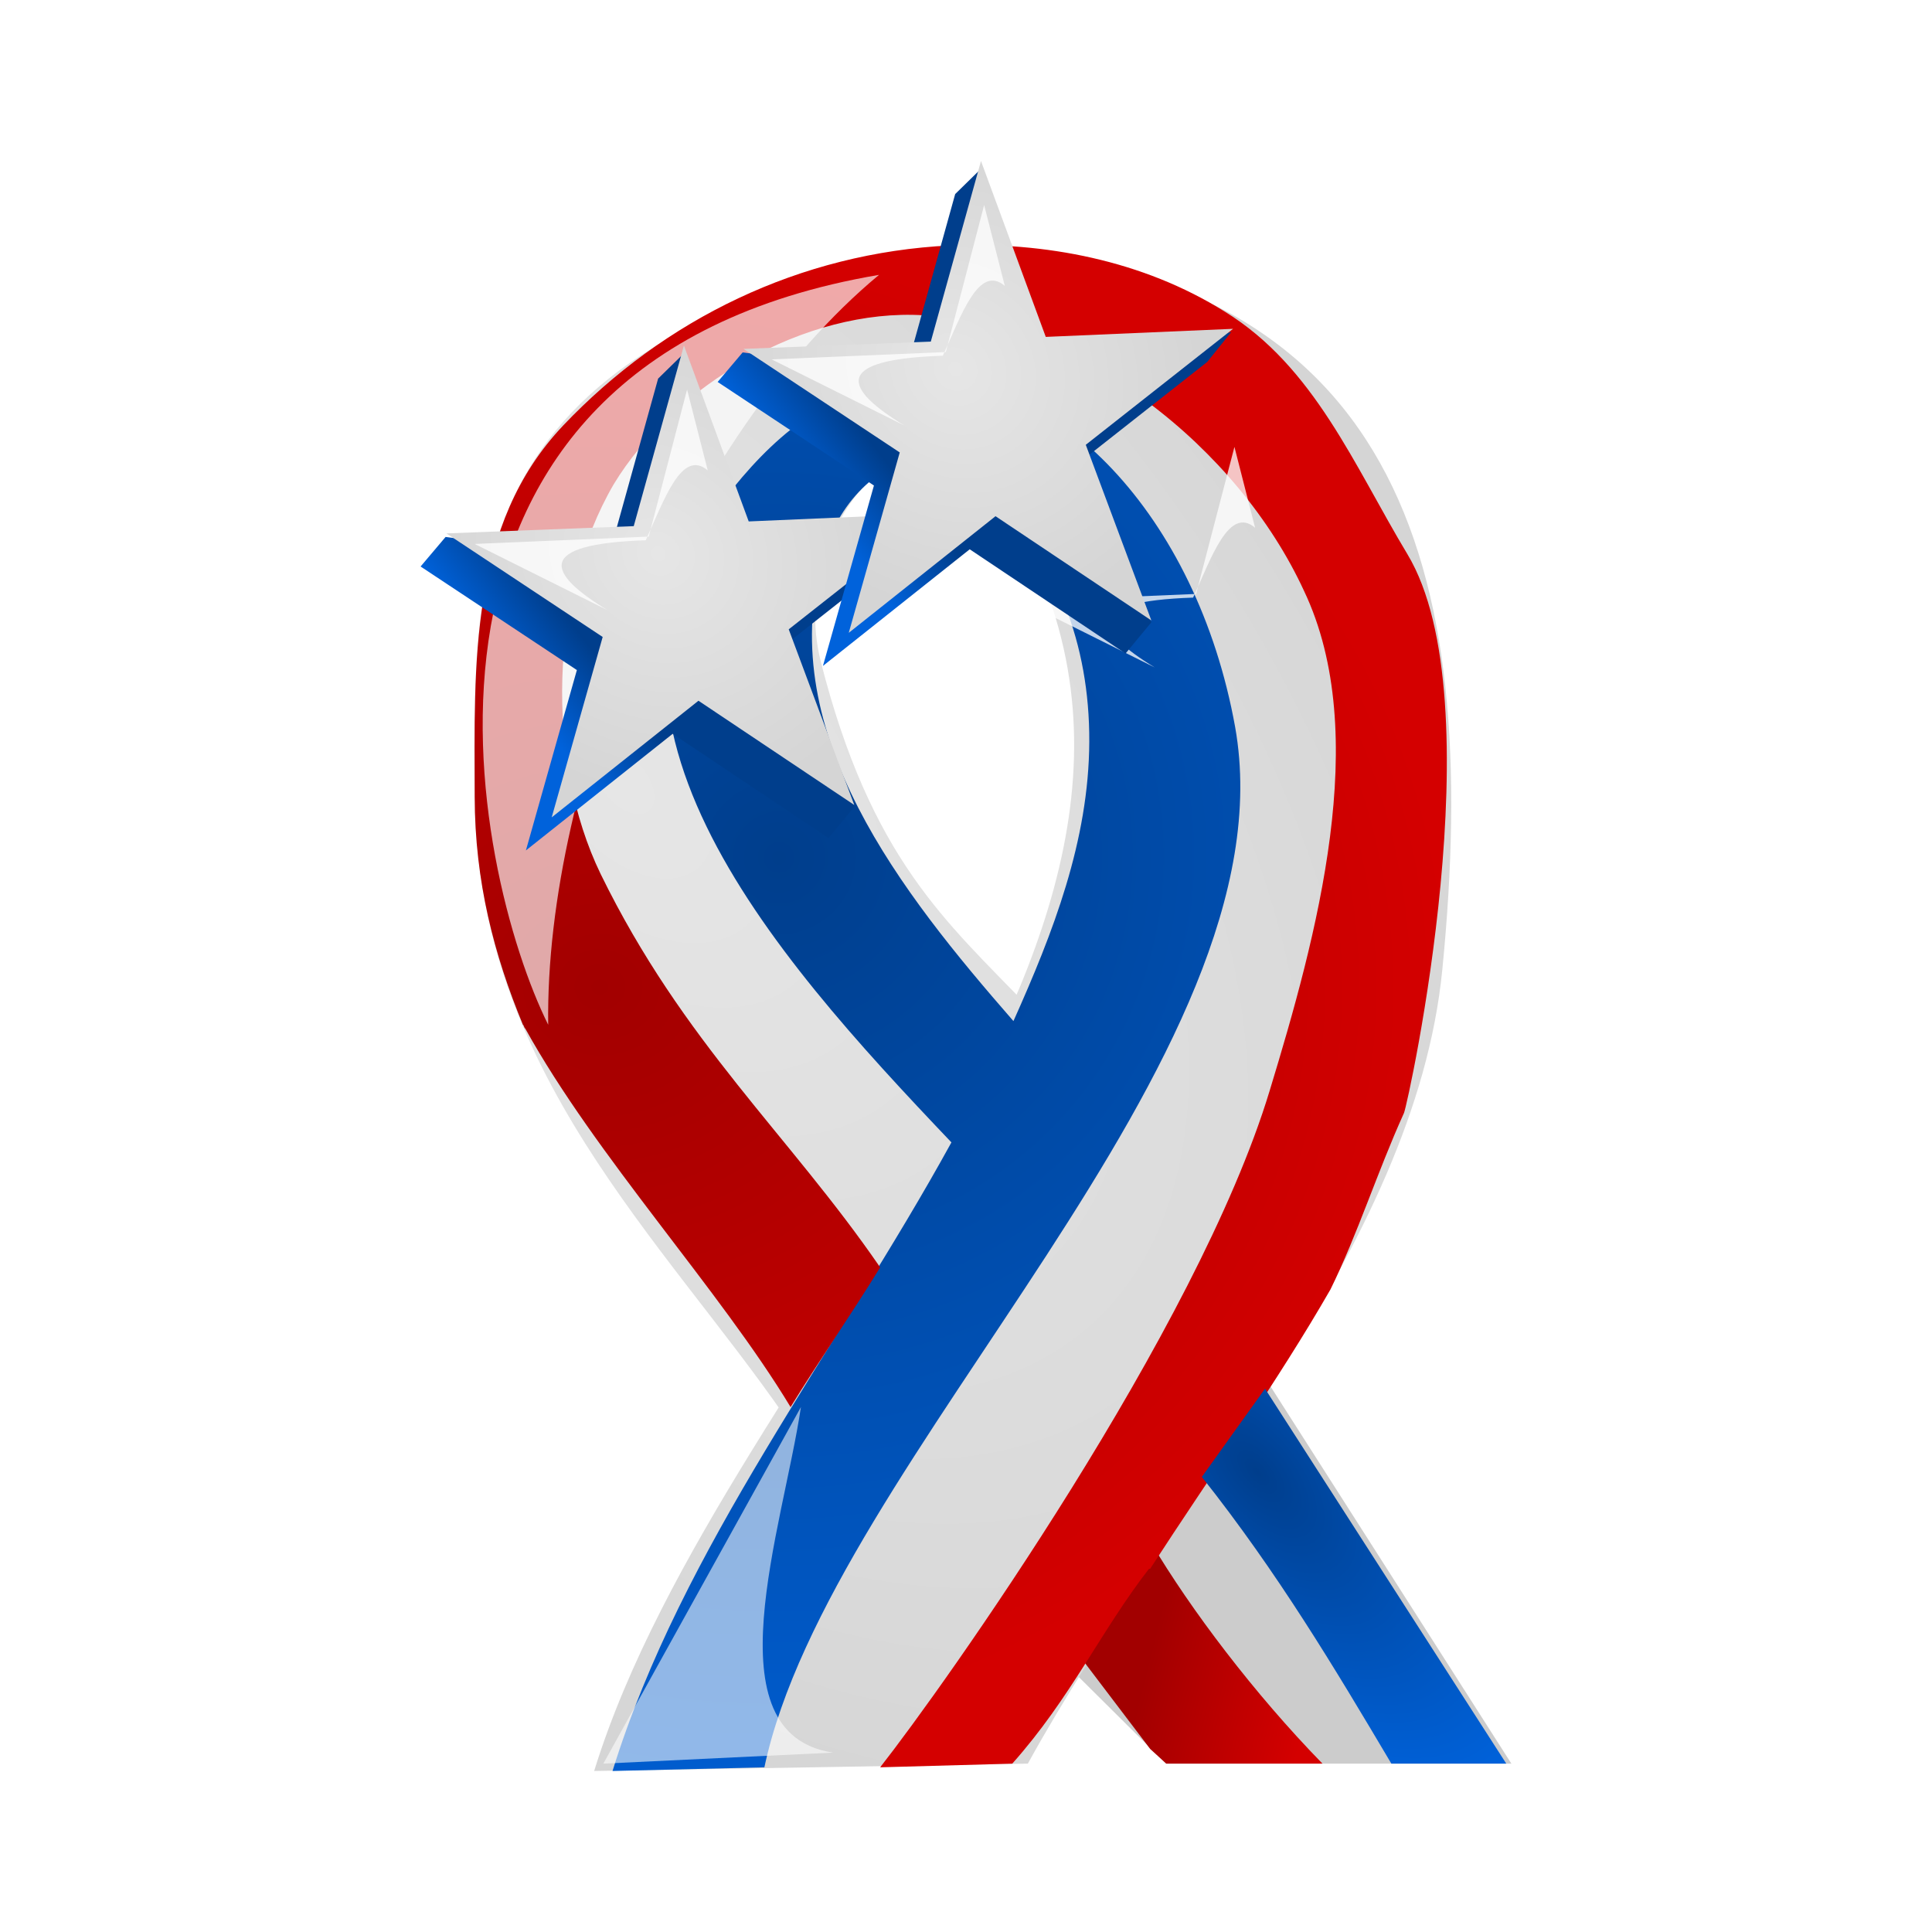 <svg:svg xmlns:dc="http://purl.org/dc/elements/1.1/" xmlns:ns1="http://www.w3.org/1999/xlink" xmlns:ns3="http://web.resource.org/cc/" xmlns:rdf="http://www.w3.org/1999/02/22-rdf-syntax-ns#" xmlns:svg="http://www.w3.org/2000/svg" height="52.557" viewBox="-9.788 -4.458 52.557 52.557" width="52.557">
  <svg:defs>
    <svg:linearGradient id="imagebot_48">
      <svg:stop id="imagebot_52" offset="0" stop-color="#a20000" />
      <svg:stop id="imagebot_51" offset="1" stop-color="#d40000" />
    </svg:linearGradient>
    <svg:linearGradient id="imagebot_44">
      <svg:stop id="imagebot_50" offset="0" stop-color="#e6e6e6" />
      <svg:stop id="imagebot_49" offset="1" stop-color="#d5d5d5" />
    </svg:linearGradient>
    <svg:radialGradient cx="12.522" cy="1023.8" gradientTransform="matrix(1.688 2.01 -1.197 1.005 1216.8 -32.602)" gradientUnits="userSpaceOnUse" id="imagebot_35" r="13.281" ns1:href="#imagebot_44" />
    <svg:radialGradient cx="22.936" cy="1026.3" gradientTransform="matrix(2.654 2.322 -2.332 2.665 2349.1 -1764.8)" gradientUnits="userSpaceOnUse" id="imagebot_33" r="8.525" ns1:href="#imagebot_41" />
    <svg:radialGradient cx="11.658" cy="1027.6" gradientTransform="matrix(1.752 .014 -.012 1.562 3.692 -578.2)" gradientUnits="userSpaceOnUse" id="imagebot_29" r="13.241" ns1:href="#imagebot_48" />
    <svg:linearGradient id="imagebot_31" x1=".344" y1=".356" y2=".5" ns1:href="#imagebot_48" />
    <svg:filter height="1.114" id="imagebot_25" width="1.32" x="-.16" y="-.057">
      <svg:feGaussianBlur id="imagebot_47" stdDeviation="0.442" />
    </svg:filter>
    <svg:filter height="1.424" id="imagebot_23" width="1.568" x="-.284" y="-.212">
      <svg:feGaussianBlur id="imagebot_46" stdDeviation="0.651" />
    </svg:filter>
    <svg:radialGradient cx="15.739" cy=".856" gradientTransform="matrix(.75 .75 -.681 .681 4.519 -11.475)" gradientUnits="userSpaceOnUse" id="imagebot_7" r="13.032" ns1:href="#imagebot_44" />
    <svg:linearGradient id="imagebot_9" x1=".28" x2=".146" y1=".527" y2=".628" ns1:href="#imagebot_41" />
    <svg:filter id="imagebot_5">
      <svg:feGaussianBlur id="imagebot_45" stdDeviation="0.144" />
    </svg:filter>
    <svg:linearGradient id="imagebot_41">
      <svg:stop id="imagebot_43" offset="0" stop-color="#003e8c" />
      <svg:stop id="imagebot_42" offset="1" stop-color="#0062db" />
    </svg:linearGradient>
    <svg:radialGradient cx="29.691" cy="36.449" gradientTransform="matrix(1.629 1.923 -.939 .795 15.523 954.19)" gradientUnits="userSpaceOnUse" id="imagebot_27" r="4.141" ns1:href="#imagebot_41" />
  </svg:defs>
  <svg:g id="imagebot_2" label="Layer 1">
    <svg:path d="m24.362 1045.4l2.819 2.8h9.396l-6.577-10.3-5.638 7.5z" fill="#cccccc" id="imagebot_36" label="Layer 1" transform="translate(-5.25 -.281) matrix(1 0 0 1 0 -1004.4)" />
    <svg:path d="m11.625 1048.4l11.798-0.2c3.91-7.1 10.528-14 11.275-21.6 1.099-11.1-1.237-19.1-13.154-19.7-13.997 2.4-13.155 9.4-13.155 15 0 7.4 5.155 12.1 8.457 16.9 1.892-4 4.698-7.5 6.577-11.2-2.205-2.3-4.27-4-5.638-9.4-0.939-3.8 2.819-7.6 4.698-4.7 7.763 11.6-7.239 23.2-10.858 34.9z" fill="url(#imagebot_35)" id="imagebot_34" label="Layer 1" transform="translate(-5.25 -.281) matrix(1 0 0 1 0 -1004.4)" />
    <svg:path d="m15.406 1013.5c-4.907 6 0.988 12.6 5.938 17.8-3.132 5.7-7.327 11-9.219 17.1l4.131-0.1c1.781-8.4 14.411-19.3 12.806-28.3-1.047-5.8-4.932-9.7-8.687-9.5-2.14 0.2-3.676 1.4-4.969 3zm5.282-1c0.622-0.2 1.197 0.3 1.781 1 1.719 2 2.636 4.2 2.625 6.9s-0.988 5.2-2.063 7.6c-3.051-3.5-6.462-7.8-5.219-12.5 0.458-1.7 1.526-2.6 2.876-3z" fill="url(#imagebot_33)" id="imagebot_32" label="Layer 1" transform="translate(-5.25 -.281) matrix(1 0 0 1 0 -1004.4)" />
    <svg:path d="m26.781 1042.2l-2.156 2.8 2.125 2.8 0.438 0.4h4.25c-1.855-1.9-3.591-4.2-4.657-6z" fill="url(#imagebot_31)" id="imagebot_30" label="Layer 1" stroke-width="1px" transform="translate(-5.25 -.281) matrix(1 0 0 1 0 -1004.4)" />
    <svg:path d="m10.781 1011.8c-2.563 2.7-2.413 6.5-2.406 10.1 0.004 2.3 0.526 4.3 1.312 6.2 0.004 0-0.004 0 0 0 0.021 0 0.04 0.1 0.062 0.1 1.937 3.5 5.288 7.1 7.219 10.3 0.801-1.3 1.638-2.5 2.437-3.8-2.471-3.6-5.354-6.1-7.603-10.7-1.503-3.1-1.394-7.6 0.353-10.6 1.636-2.7 5.219-4.8 8.438-4.6 4.252 0.2 8.547 3.6 10.344 7.5 1.853 3.9 0.341 9.4-0.938 13.6-1.969 6.5-8.866 16.2-10.594 18.4l3.594-0.1c1.602-1.8 2.402-3.6 3.719-5.3h0.031c1.687-2.6 3.471-5.1 4.906-7.6 0.739-1.5 1.275-3.2 2-4.8 0.123-0.3 2.499-11.2 0.094-15.2-1.445-2.4-2.53-5.1-4.969-6.6-2.234-1.4-4.902-1.9-7.469-1.8-4.088 0.2-7.774 2-10.531 4.9z" fill="url(#imagebot_29)" id="imagebot_28" label="Layer 1" transform="translate(-5.25 -.281) matrix(1 0 0 1 0 -1004.4)" />
    <svg:path d="m29.875 1038l-1.719 2.4c2.061 2.6 3.614 5.2 5.156 7.8h3.126l-6.563-10.2z" fill="url(#imagebot_27)" id="imagebot_26" label="Layer 1" stroke-width="1px" transform="translate(-5.25 -.281) matrix(1 0 0 1 0 -1004.4)" />
    <svg:path d="m19.375 1007.7c-5.301 4.4-9.092 13.7-9 20.4-2.042-4.1-5.125-18 9-20.4z" fill="#ffffff" fill-opacity=".664" filter="url(#imagebot_25)" id="imagebot_24" label="Layer 1" stroke-width="1px" transform="translate(-5.25 -.281) matrix(1 0 0 1 0 -1004.4)" />
    <svg:path d="m17.25 1038.5l-5.375 9.7 6.25-0.3c-3.371-0.5-1.367-6.1-0.875-9.4z" fill="#ffffff" fill-opacity=".57" filter="url(#imagebot_23)" id="imagebot_22" label="Layer 1" stroke-width="1px" transform="translate(-5.25 -.281) matrix(1 0 0 1 0 -1004.4)" />
    <svg:g id="imagebot_16" label="Layer 1" transform="translate(-5.25 -.281) matrix(1 0 0 1 -8.081 -999.38)">
      <svg:path d="m26.167 14.288l-8.295-5.549-7.813 6.208 2.714-9.603-8.32-5.513 1.331-1.573 8.642 1.186 2.672-9.616 1.471-1.441 1.978 10.806 11.245-2.017-1.274 1.587-7.841 6.174 4.869 7.683-1.379 1.667z" fill="url(#imagebot_9)" id="imagebot_20" transform="matrix(.511 0 0 .511 12.709 1010.7)" />
      <svg:path d="m26.167 14.288l-8.295-5.549-7.813 6.208 2.714-9.603-8.32-5.513 9.973-0.387 2.672-9.616 3.449 9.365 9.971-0.43-7.841 6.174 3.49 9.35z" fill="url(#imagebot_7)" id="imagebot_18" transform="matrix(.511 0 0 .511 13.411 1009.8)" />
      <svg:path d="m20.067 1011.8l-3.612-1.8 4.736-0.2 1.043-4 0.562 2.2c-0.708-0.6-1.184 0.8-1.686 1.9-3.045 0.1-2.684 0.9-1.043 1.9z" fill="#ffffff" fill-opacity=".766" filter="url(#imagebot_5)" id="imagebot_17" />
    </svg:g>
    <svg:g id="imagebot_10" label="Layer 1" transform="translate(-5.25 -.281) matrix(1 0 0 1 6.809 -997.82)">
      <svg:path d="m26.167 14.288l-8.295-5.549-7.813 6.208 2.714-9.603-8.32-5.513 1.331-1.573 8.642 1.186 2.672-9.616 1.471-1.441 1.978 10.806 11.245-2.017-1.274 1.587-7.841 6.174 4.869 7.683-1.379 1.667z" fill="url(#imagebot_9)" id="imagebot_14" transform="matrix(.511 0 0 .511 12.709 1010.7)" />
      <svg:path d="m26.167 14.288l-8.295-5.549-7.813 6.208 2.714-9.603-8.32-5.513 9.973-0.387 2.672-9.616 3.449 9.365 9.971-0.43-7.841 6.174 3.49 9.35z" fill="url(#imagebot_7)" id="imagebot_12" transform="matrix(.511 0 0 .511 13.411 1009.8)" />
      <svg:path d="m20.067 1011.8l-3.612-1.8 4.736-0.2 1.043-4 0.562 2.2c-0.708-0.6-1.184 0.8-1.686 1.9-3.045 0.1-2.684 0.9-1.043 1.9z" fill="#ffffff" fill-opacity=".766" filter="url(#imagebot_5)" id="imagebot_11" />
    </svg:g>
    <svg:g id="imagebot_3" label="Layer 1" transform="translate(-5.25 -.281) matrix(1 0 0 1 0 -1004.4)">
      <svg:path d="m26.167 14.288l-8.295-5.549-7.813 6.208 2.714-9.603-8.32-5.513 1.331-1.573 8.642 1.186 2.672-9.616 1.471-1.441 1.978 10.806 11.245-2.017-1.274 1.587-7.841 6.174 4.869 7.683-1.379 1.667z" fill="url(#imagebot_9)" id="imagebot_8" transform="matrix(.511 0 0 .511 12.709 1010.7)" />
      <svg:path d="m26.167 14.288l-8.295-5.549-7.813 6.208 2.714-9.603-8.32-5.513 9.973-0.387 2.672-9.616 3.449 9.365 9.971-0.43-7.841 6.174 3.49 9.35z" fill="url(#imagebot_7)" id="imagebot_6" transform="matrix(.511 0 0 .511 13.411 1009.8)" />
      <svg:path d="m20.067 1011.8l-3.612-1.8 4.736-0.2 1.043-4 0.562 2.2c-0.708-0.6-1.184 0.8-1.686 1.9-3.045 0.1-2.684 0.9-1.043 1.9z" fill="#ffffff" fill-opacity=".766" filter="url(#imagebot_5)" id="imagebot_4" stroke-width="1px" />
    </svg:g>
    <svg:title>Layer 1</svg:title>
  </svg:g>
</svg:svg>